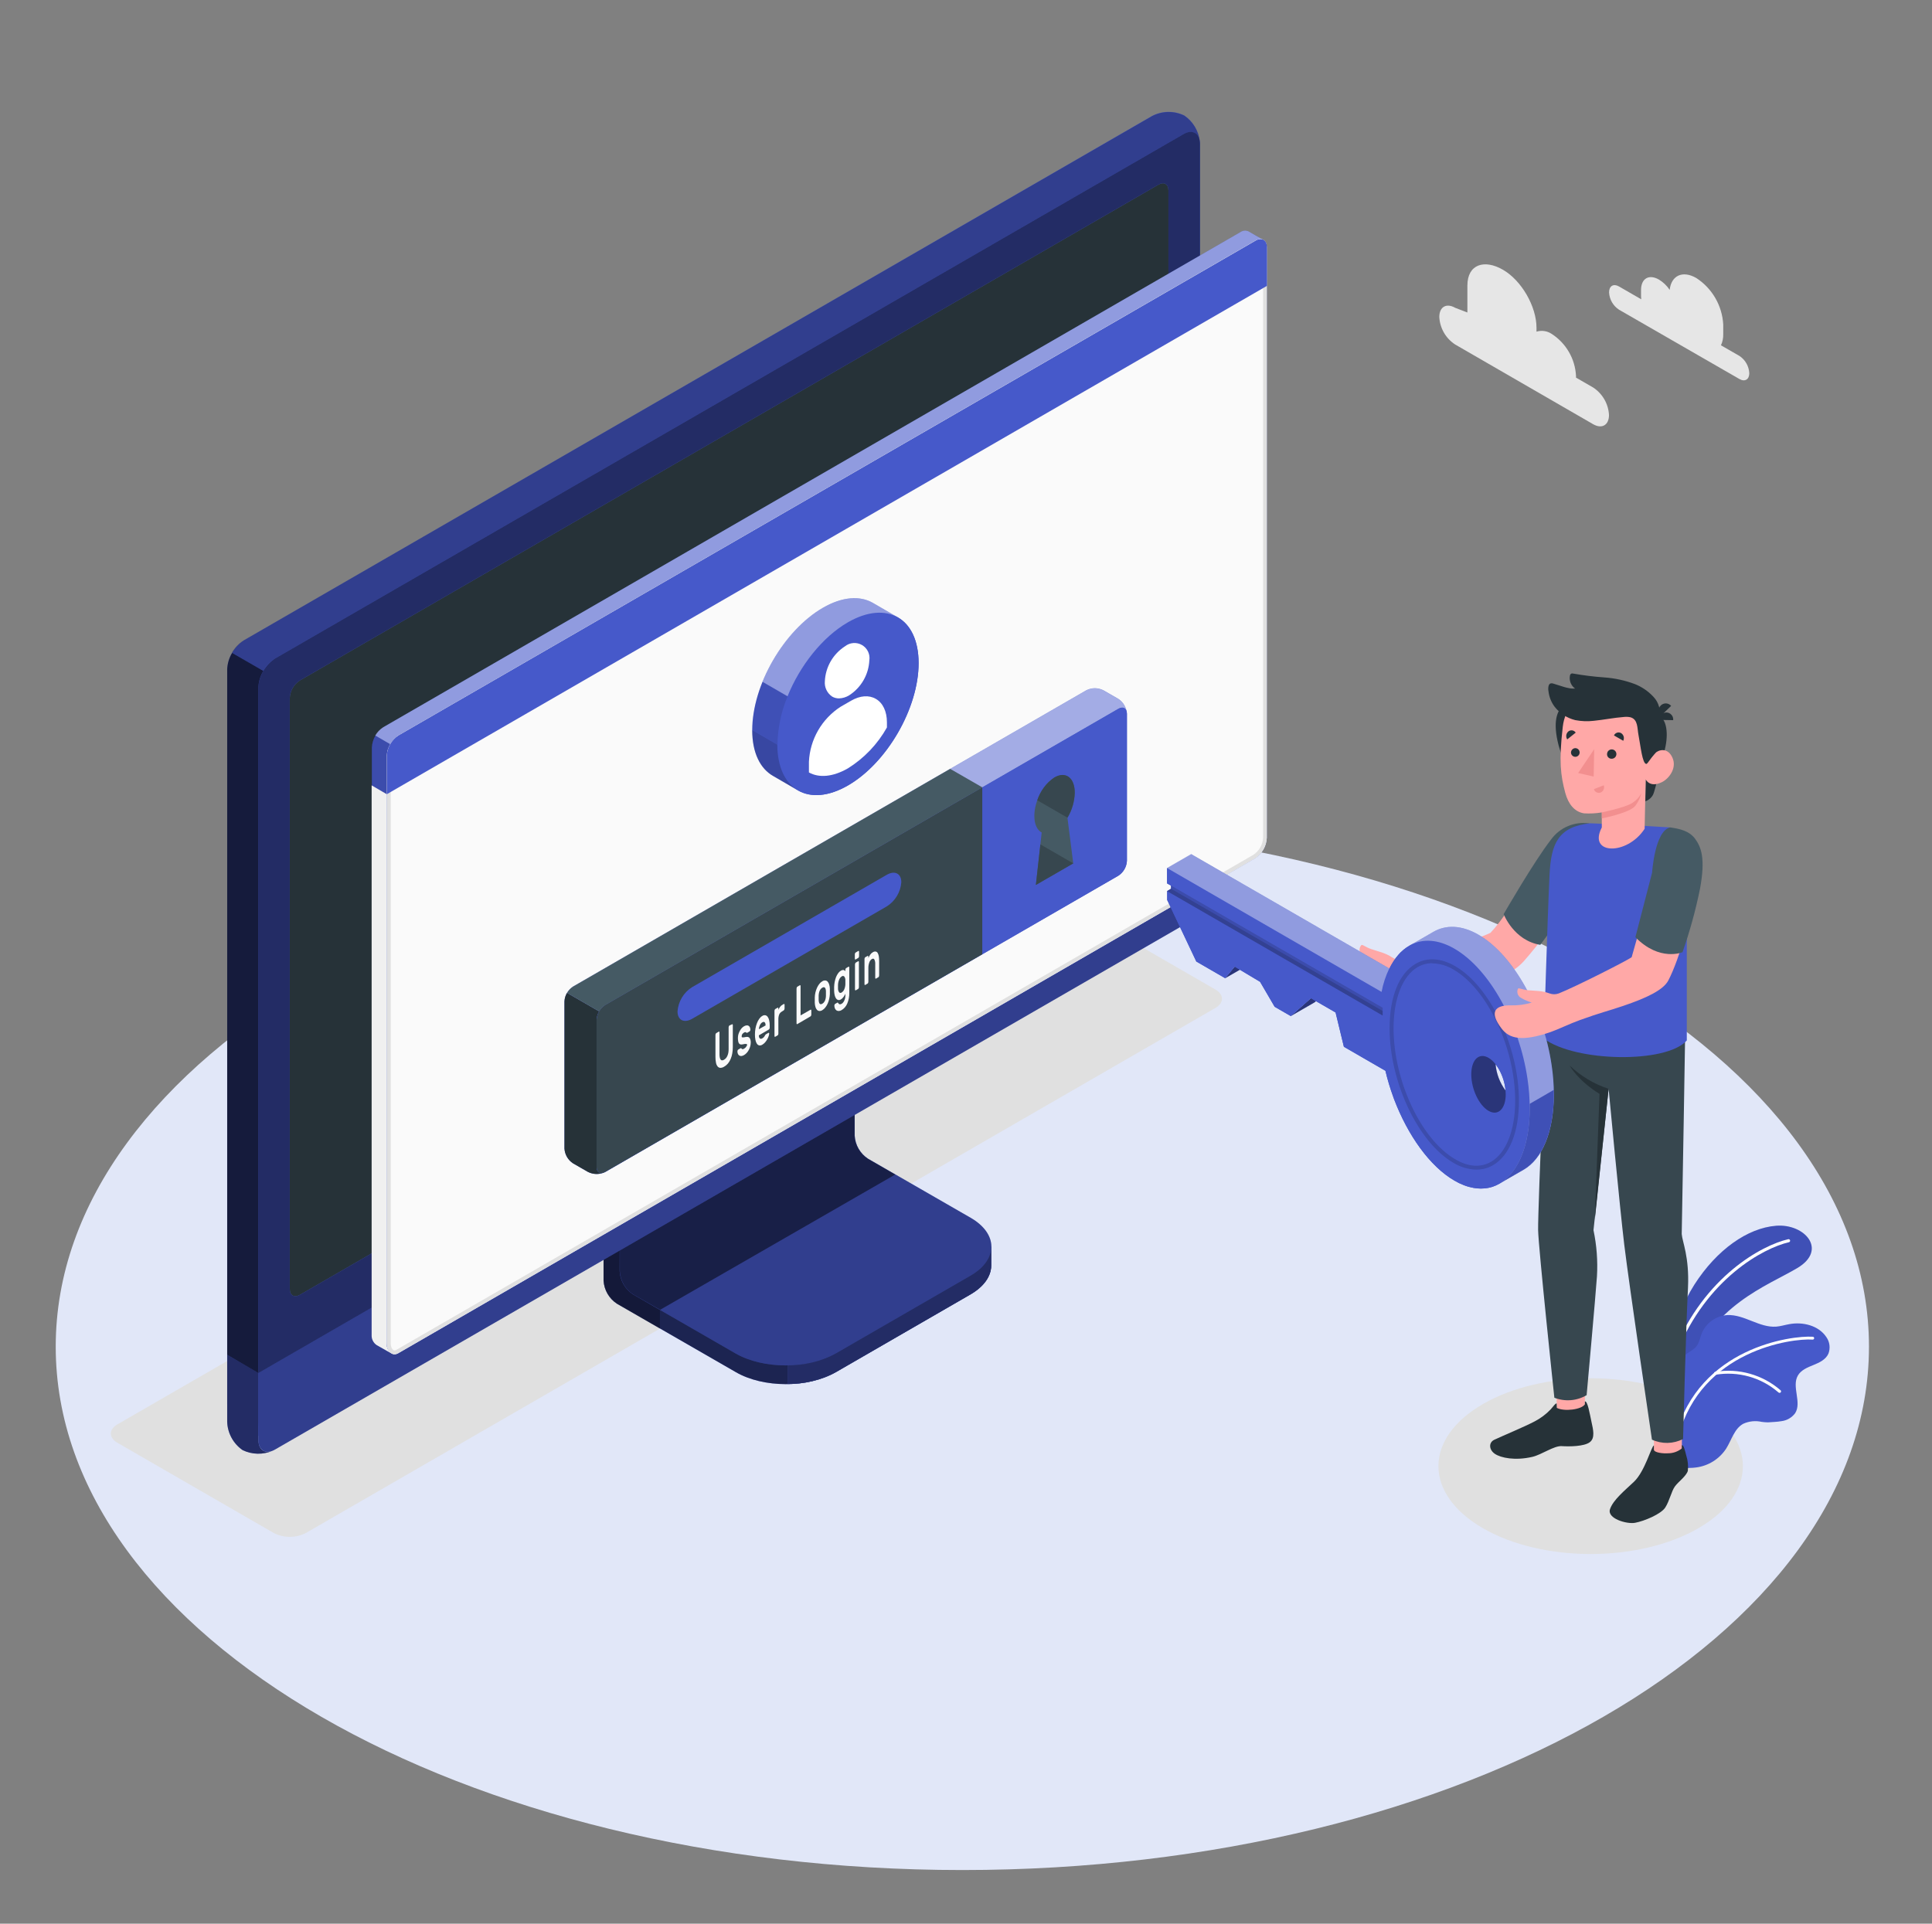 <svg width="241" height="240" viewBox="0 0 241 240" fill="none" xmlns="http://www.w3.org/2000/svg">
<rect x="0" y="0" width="241" height="240" fill="#808080" stroke="none"/>
<path d="M120.044 233.304C182.503 233.304 233.137 204.071 233.137 168.01C233.137 131.949 182.503 102.715 120.044 102.715C57.584 102.715 6.951 131.949 6.951 168.01C6.951 204.071 57.584 233.304 120.044 233.304Z" fill="#E1E7F8"/>
<path d="M184.993 190.666C177.577 186.384 177.577 179.443 184.993 175.162C192.409 170.88 204.433 170.88 211.849 175.162C219.265 179.443 219.265 186.384 211.849 190.666C204.433 194.947 192.409 194.947 184.993 190.666Z" fill="#E0E0E0"/>
<path d="M34.158 191.261L14.65 180C13.551 179.366 13.551 178.334 14.65 177.701L128.118 112.19C128.734 111.878 129.416 111.715 130.107 111.715C130.799 111.715 131.48 111.878 132.097 112.19L151.609 123.451C152.708 124.085 152.708 125.117 151.609 125.75L38.142 191.261C37.524 191.573 36.842 191.736 36.15 191.736C35.458 191.736 34.775 191.573 34.158 191.261Z" fill="#E0E0E0"/>
<path d="M104.276 171.187L121.047 161.491C122.775 160.493 123.639 159.187 123.639 157.877C123.639 156.566 123.639 155.544 123.639 155.544L106.244 145.733C105.758 145.419 105.353 144.994 105.063 144.493C104.773 143.993 104.605 143.431 104.574 142.853V122.17L75.294 139.094V159.768C75.327 160.345 75.496 160.907 75.786 161.407C76.076 161.907 76.48 162.332 76.964 162.648L91.767 171.173C95.214 173.184 100.82 173.184 104.276 171.187Z" fill="#4659CA"/>
<g opacity="0.6">
<path d="M104.276 171.187L121.047 161.491C122.775 160.493 123.639 159.187 123.639 157.877C123.639 156.566 123.639 155.544 123.639 155.544L106.244 145.733C105.758 145.419 105.353 144.994 105.063 144.493C104.773 143.993 104.605 143.431 104.574 142.853V122.17L75.294 139.094V159.768C75.327 160.345 75.496 160.907 75.786 161.407C76.076 161.907 76.48 162.332 76.964 162.648L91.767 171.173C95.214 173.184 100.82 173.184 104.276 171.187Z" fill="black"/>
</g>
<path opacity="0.3" d="M82.316 163.43V165.754L76.95 162.658C76.465 162.342 76.062 161.917 75.773 161.416C75.484 160.916 75.316 160.355 75.284 159.778V139.094L80.862 135.874C80.977 137.29 81.102 138.754 81.222 140.194L77.3 142.45V158.602C77.331 159.179 77.499 159.742 77.789 160.242C78.079 160.743 78.484 161.168 78.97 161.482L82.316 163.43Z" fill="black"/>
<path d="M77.3 158.606C77.333 159.184 77.501 159.745 77.791 160.246C78.082 160.746 78.486 161.171 78.97 161.486L91.748 168.85C95.204 170.842 100.81 170.846 104.271 168.85L121.071 159.154C124.532 157.157 124.532 153.922 121.071 151.925L108.284 144.562C107.8 144.245 107.398 143.82 107.108 143.32C106.819 142.82 106.651 142.259 106.618 141.682V125.525L77.338 142.45L77.3 158.606Z" fill="#4659CA"/>
<path opacity="0.3" d="M77.3 158.606C77.333 159.184 77.501 159.745 77.791 160.246C78.082 160.746 78.486 161.171 78.97 161.486L91.748 168.85C95.204 170.842 100.81 170.846 104.271 168.85L121.071 159.154C124.532 157.157 124.532 153.922 121.071 151.925L108.284 144.562C107.8 144.245 107.398 143.82 107.108 143.32C106.819 142.82 106.651 142.259 106.618 141.682V125.525L77.338 142.45L77.3 158.606Z" fill="black"/>
<path opacity="0.5" d="M111.668 146.534L108.265 144.571C107.781 144.255 107.378 143.83 107.089 143.33C106.8 142.829 106.632 142.268 106.599 141.691V125.525L77.319 142.45V158.606C77.352 159.184 77.521 159.745 77.811 160.246C78.101 160.746 78.505 161.171 78.99 161.486L82.35 163.406L111.668 146.534Z" fill="black"/>
<path d="M123.644 155.549V157.882C123.644 159.192 122.775 160.493 121.052 161.496L104.252 171.187C102.413 172.169 100.36 172.678 98.276 172.67V170.347C100.36 170.355 102.413 169.845 104.252 168.864L121.052 159.163C122.775 158.17 123.644 156.859 123.644 155.549Z" fill="#4659CA"/>
<path opacity="0.5" d="M123.644 155.549V157.882C123.644 159.192 122.775 160.493 121.052 161.496L104.252 171.187C102.413 172.169 100.36 172.678 98.276 172.67V170.347C100.36 170.355 102.413 169.845 104.252 168.864L121.052 159.163C122.775 158.17 123.644 156.859 123.644 155.549Z" fill="black"/>
<path d="M30.26 178.685C30.893 178.991 31.589 179.143 32.292 179.131C32.995 179.118 33.685 178.941 34.306 178.613L147.586 113.213C148.194 112.817 148.699 112.283 149.062 111.655C149.425 111.027 149.635 110.323 149.674 109.598V17.957C149.653 17.252 149.465 16.563 149.126 15.945C148.788 15.327 148.308 14.797 147.726 14.4C147.093 14.094 146.398 13.941 145.696 13.955C144.993 13.968 144.304 14.147 143.684 14.477L30.404 79.896C29.799 80.295 29.296 80.831 28.938 81.461C28.579 82.09 28.374 82.796 28.34 83.52V175.147C28.361 175.846 28.546 176.53 28.88 177.144C29.213 177.758 29.686 178.286 30.26 178.685Z" fill="#4659CA"/>
<path d="M34.321 178.608L147.601 113.208C148.209 112.813 148.715 112.279 149.078 111.651C149.441 111.023 149.65 110.318 149.689 109.594V17.957C149.689 16.627 148.753 16.085 147.601 16.752L34.321 82.152C33.713 82.548 33.207 83.082 32.845 83.71C32.482 84.338 32.272 85.042 32.233 85.766V177.403C32.233 178.733 33.169 179.275 34.321 178.608Z" fill="#4659CA"/>
<path opacity="0.5" d="M34.321 178.608L147.601 113.208C148.209 112.813 148.715 112.279 149.078 111.651C149.441 111.023 149.65 110.318 149.689 109.594V17.957C149.689 16.627 148.753 16.085 147.601 16.752L34.321 82.152C33.713 82.548 33.207 83.082 32.845 83.71C32.482 84.338 32.272 85.042 32.233 85.766V177.403C32.233 178.733 33.169 179.275 34.321 178.608Z" fill="black"/>
<path d="M34.014 180.989C33.419 181.248 32.776 181.376 32.128 181.362C31.48 181.349 30.843 181.195 30.26 180.912C29.684 180.512 29.211 179.983 28.878 179.367C28.544 178.751 28.36 178.065 28.34 177.365V169.022L32.252 171.288V179.63C32.228 180.845 33.001 181.397 34.014 180.989Z" fill="#4659CA"/>
<path opacity="0.5" d="M34.014 180.989C33.419 181.248 32.776 181.376 32.128 181.362C31.48 181.349 30.843 181.195 30.26 180.912C29.684 180.512 29.211 179.983 28.878 179.367C28.544 178.751 28.36 178.065 28.34 177.365V169.022L32.252 171.288V179.63C32.228 180.845 33.001 181.397 34.014 180.989Z" fill="black"/>
<path d="M32.228 171.288V179.63C32.228 180.96 33.188 181.498 34.316 180.835L147.596 115.435C148.201 115.041 148.705 114.51 149.067 113.886C149.43 113.262 149.641 112.561 149.684 111.84V103.459L32.228 171.288Z" fill="#4659CA"/>
<path opacity="0.3" d="M32.233 171.269V179.63C32.233 180.96 33.193 181.498 34.321 180.835L147.601 115.435C148.205 115.04 148.708 114.51 149.07 113.885C149.431 113.261 149.642 112.56 149.684 111.84V103.459L32.233 171.269Z" fill="black"/>
<path d="M36.145 160.8V87.067C36.167 86.633 36.292 86.21 36.509 85.833C36.726 85.456 37.029 85.135 37.393 84.898L144.5 23.04C145.191 22.642 145.753 22.963 145.753 23.76V97.531C145.729 97.966 145.604 98.389 145.386 98.766C145.169 99.143 144.865 99.463 144.5 99.701L37.398 161.544C36.706 161.942 36.145 161.616 36.145 160.8Z" fill="#4659CA"/>
<path d="M36.145 160.8V87.067C36.167 86.633 36.292 86.21 36.509 85.833C36.726 85.456 37.029 85.135 37.393 84.898L144.5 23.04C145.191 22.642 145.753 22.963 145.753 23.76V97.531C145.729 97.966 145.604 98.389 145.386 98.766C145.169 99.143 144.865 99.463 144.5 99.701L37.398 161.544C36.706 161.942 36.145 161.616 36.145 160.8Z" fill="#263238"/>
<path d="M90.956 140.03C90.386 140.401 89.911 140.901 89.571 141.49C89.231 142.079 89.034 142.74 88.998 143.419C88.998 144.667 89.876 145.176 90.956 144.552C91.527 144.181 92.002 143.68 92.342 143.09C92.682 142.5 92.879 141.838 92.914 141.158C92.914 139.91 92.036 139.406 90.956 140.03Z" fill="#4659CA"/>
<path opacity="0.7" d="M32.847 83.702C32.475 84.328 32.263 85.035 32.228 85.762V171.288L28.34 169.022V83.52C28.365 82.791 28.577 82.08 28.954 81.456L32.847 83.702Z" fill="black"/>
<path opacity="0.3" d="M149.665 17.611C149.516 16.536 148.647 16.171 147.596 16.752L34.316 82.152C33.702 82.536 33.195 83.07 32.842 83.702L28.925 81.442C29.28 80.809 29.789 80.276 30.404 79.891L143.684 14.496C144.305 14.166 144.995 13.987 145.698 13.974C146.401 13.96 147.097 14.113 147.73 14.419C148.262 14.782 148.711 15.254 149.044 15.805C149.378 16.356 149.59 16.972 149.665 17.611Z" fill="black"/>
<path d="M155.775 28.891C155.607 28.807 155.419 28.77 155.231 28.784C155.043 28.799 154.863 28.864 154.71 28.973L47.823 90.72C47.401 90.999 47.051 91.373 46.801 91.813C46.551 92.252 46.408 92.745 46.383 93.25V166.531C46.368 166.779 46.417 167.026 46.526 167.248C46.634 167.471 46.798 167.662 47.002 167.803C47.237 167.933 48.495 168.662 48.87 168.864C49.002 168.931 49.15 168.963 49.298 168.954C49.447 168.946 49.59 168.898 49.714 168.816L156.577 107.069C156.998 106.79 157.349 106.415 157.599 105.976C157.849 105.536 157.992 105.044 158.017 104.539V30.878C158.038 30.692 158.007 30.504 157.928 30.334C157.848 30.165 157.723 30.021 157.566 29.918C157.326 29.76 156.044 29.05 155.775 28.891Z" fill="#4659CA"/>
<path d="M49.69 91.757L156.582 30.034C157.388 29.554 158.022 29.947 158.022 30.878V104.539C157.997 105.044 157.854 105.536 157.604 105.976C157.353 106.415 157.003 106.79 156.582 107.069L49.69 168.816C48.884 169.296 48.25 168.523 48.25 167.592V94.286C48.276 93.781 48.419 93.29 48.669 92.85C48.919 92.411 49.269 92.036 49.69 91.757Z" fill="#FAFAFA"/>
<path d="M157.234 30.312C157.518 30.312 157.561 30.667 157.561 30.878V104.539C157.535 104.962 157.411 105.373 157.198 105.74C156.986 106.106 156.691 106.418 156.337 106.651L49.46 168.398C49.388 168.445 49.305 168.471 49.22 168.475C48.951 168.475 48.74 168.062 48.74 167.592V94.286C48.763 93.864 48.883 93.452 49.092 93.083C49.3 92.714 49.59 92.398 49.94 92.16L156.822 30.446C156.945 30.367 157.087 30.32 157.234 30.312ZM157.234 29.832C157.003 29.842 156.778 29.911 156.582 30.034L49.69 91.757C49.269 92.036 48.919 92.411 48.669 92.85C48.419 93.29 48.276 93.781 48.25 94.286V167.592C48.25 168.331 48.663 168.955 49.21 168.955C49.38 168.952 49.545 168.904 49.69 168.816L156.577 107.069C156.999 106.79 157.349 106.415 157.599 105.976C157.849 105.536 157.992 105.044 158.017 104.539V30.878C158.017 30.216 157.69 29.832 157.21 29.832H157.234Z" fill="#E0E0E0"/>
<path d="M46.974 167.803C47.132 167.885 48.27 168.533 48.769 168.821C48.59 168.672 48.447 168.484 48.354 168.27C48.261 168.057 48.219 167.825 48.231 167.592V99.072L46.359 97.978V166.531C46.344 166.778 46.392 167.025 46.5 167.248C46.607 167.471 46.77 167.662 46.974 167.803Z" fill="#F0F0F0"/>
<path d="M158.041 30.864C158.041 29.942 157.383 29.568 156.601 30.034L49.69 91.757C49.269 92.036 48.919 92.411 48.669 92.85C48.419 93.29 48.276 93.781 48.25 94.286V99.086L158.041 35.664V30.864Z" fill="#4659CA"/>
<g opacity="0.4">
<path d="M156.582 30.034L49.69 91.752C49.261 92.022 48.908 92.397 48.663 92.842L46.806 91.762C47.05 91.333 47.4 90.974 47.823 90.72L154.71 28.973C154.863 28.863 155.043 28.797 155.23 28.782C155.418 28.766 155.606 28.803 155.775 28.886C156.034 29.05 157.249 29.736 157.561 29.904C157.399 29.844 157.226 29.825 157.055 29.847C156.884 29.87 156.722 29.934 156.582 30.034Z" fill="white"/>
</g>
<path opacity="0.15" d="M46.359 97.982V93.226C46.379 92.707 46.533 92.203 46.806 91.762L48.668 92.837C48.399 93.27 48.248 93.767 48.231 94.277V99.077L46.359 97.982Z" fill="black"/>
<path d="M135.5 86.122L71.482 123.082C71.171 123.284 70.912 123.556 70.726 123.877C70.54 124.199 70.432 124.559 70.412 124.93V143.285C70.432 143.655 70.54 144.016 70.726 144.337C70.912 144.658 71.171 144.931 71.482 145.133L73.35 146.208C73.681 146.376 74.048 146.463 74.42 146.463C74.792 146.463 75.159 146.376 75.49 146.208L139.498 109.248C139.81 109.045 140.069 108.771 140.255 108.45C140.441 108.128 140.548 107.766 140.569 107.395V89.035C140.548 88.665 140.441 88.304 140.255 87.983C140.069 87.662 139.81 87.389 139.498 87.187L137.626 86.112C137.296 85.947 136.931 85.862 136.562 85.863C136.193 85.865 135.829 85.954 135.5 86.122Z" fill="#4659CA"/>
<path opacity="0.5" d="M140.569 88.872C140.492 88.32 140.046 88.118 139.508 88.43L75.49 125.39C75.175 125.587 74.915 125.861 74.737 126.187L70.729 123.874C70.908 123.553 71.166 123.282 71.478 123.086L135.5 86.126C135.831 85.958 136.197 85.871 136.568 85.871C136.939 85.871 137.305 85.958 137.636 86.126L139.508 87.202C139.793 87.389 140.036 87.634 140.219 87.922C140.401 88.21 140.521 88.534 140.569 88.872Z" fill="white"/>
<path d="M75.308 146.299C74.995 146.423 74.659 146.479 74.322 146.464C73.985 146.449 73.656 146.364 73.354 146.213L71.482 145.138C71.172 144.935 70.913 144.662 70.727 144.341C70.541 144.02 70.433 143.66 70.412 143.29V124.934C70.426 124.56 70.535 124.195 70.729 123.874L74.737 126.187C74.542 126.504 74.433 126.866 74.42 127.238V145.598C74.42 146.208 74.804 146.491 75.308 146.299Z" fill="#263238"/>
<path d="M75.49 125.39L139.508 88.43C140.098 88.09 140.578 88.363 140.578 89.045V107.405C140.558 107.776 140.451 108.137 140.265 108.459C140.079 108.781 139.819 109.055 139.508 109.258L75.5 146.218C74.91 146.558 74.43 146.28 74.43 145.598V127.243C74.449 126.873 74.555 126.512 74.739 126.19C74.923 125.869 75.181 125.595 75.49 125.39Z" fill="#4659CA"/>
<path d="M118.527 95.923L71.487 123.086C71.175 123.282 70.918 123.553 70.738 123.874L74.746 126.187C74.925 125.861 75.184 125.587 75.5 125.39L122.54 98.232L118.527 95.923Z" fill="#455A64"/>
<path d="M122.53 98.232L75.49 125.39C75.179 125.593 74.92 125.867 74.734 126.189C74.548 126.511 74.44 126.872 74.42 127.243V145.594C74.42 146.275 74.9 146.554 75.49 146.213L122.53 119.054V98.232Z" fill="#37474F"/>
<path d="M86.338 123.154L110.612 109.142C111.615 108.562 112.431 108.974 112.431 110.064C112.386 110.676 112.198 111.269 111.881 111.794C111.564 112.32 111.128 112.763 110.607 113.088L86.338 127.104C85.335 127.685 84.514 127.272 84.514 126.182C84.56 125.57 84.748 124.977 85.065 124.451C85.382 123.924 85.818 123.48 86.338 123.154Z" fill="#4659CA"/>
<path d="M91.311 127.795C91.316 127.79 91.321 127.786 91.327 127.783C91.334 127.78 91.34 127.779 91.347 127.779C91.354 127.779 91.361 127.78 91.367 127.783C91.373 127.786 91.379 127.79 91.383 127.795C91.405 127.828 91.415 127.867 91.412 127.906V130.637C91.412 130.901 91.39 131.164 91.345 131.424C91.305 131.662 91.237 131.894 91.143 132.115C91.057 132.318 90.944 132.509 90.807 132.682C90.672 132.842 90.51 132.977 90.327 133.08C90.184 133.173 90.018 133.223 89.847 133.224C89.782 133.219 89.719 133.2 89.661 133.17C89.603 133.139 89.552 133.097 89.511 133.046C89.406 132.905 89.337 132.74 89.31 132.566C89.264 132.334 89.243 132.098 89.247 131.861V129.125C89.247 129.077 89.257 129.029 89.276 128.986C89.288 128.946 89.313 128.912 89.348 128.89L89.65 128.712C89.66 128.703 89.673 128.698 89.686 128.698C89.7 128.698 89.713 128.703 89.722 128.712C89.745 128.744 89.755 128.783 89.751 128.822V131.52C89.748 131.668 89.762 131.817 89.794 131.962C89.808 132.054 89.848 132.141 89.91 132.211C89.931 132.237 89.959 132.257 89.989 132.271C90.02 132.284 90.054 132.29 90.087 132.288C90.169 132.283 90.249 132.256 90.318 132.211C90.403 132.16 90.481 132.097 90.548 132.024C90.623 131.938 90.684 131.841 90.73 131.736C90.784 131.613 90.825 131.484 90.85 131.352C90.878 131.194 90.891 131.033 90.889 130.872V128.17C90.89 128.121 90.902 128.074 90.922 128.03C90.934 127.991 90.96 127.957 90.994 127.934L91.311 127.795Z" fill="#FAFAFA"/>
<path d="M93.193 130.378C93.195 130.342 93.187 130.307 93.169 130.277C93.157 130.264 93.143 130.255 93.127 130.249C93.111 130.243 93.094 130.241 93.078 130.243C93.019 130.235 92.959 130.235 92.9 130.243L92.622 130.296C92.532 130.318 92.438 130.318 92.348 130.296C92.278 130.273 92.217 130.228 92.175 130.166C92.128 130.088 92.097 130.002 92.084 129.912C92.037 129.655 92.037 129.392 92.084 129.134C92.12 128.987 92.171 128.844 92.238 128.707C92.303 128.571 92.384 128.442 92.478 128.323C92.568 128.21 92.679 128.114 92.804 128.04C92.905 127.978 93.018 127.939 93.135 127.925C93.22 127.916 93.306 127.934 93.38 127.978C93.45 128.021 93.506 128.084 93.538 128.16C93.577 128.25 93.598 128.346 93.601 128.443C93.606 128.491 93.596 128.54 93.572 128.582C93.56 128.622 93.535 128.656 93.5 128.678L93.212 128.846C93.199 128.854 93.184 128.858 93.169 128.858C93.154 128.858 93.139 128.854 93.126 128.846L93.063 128.798C93.038 128.779 93.008 128.767 92.977 128.765C92.915 128.772 92.856 128.793 92.804 128.827C92.729 128.873 92.662 128.931 92.607 129C92.549 129.076 92.519 129.169 92.521 129.264C92.514 129.3 92.514 129.338 92.521 129.374C92.53 129.388 92.542 129.399 92.556 129.408C92.57 129.416 92.586 129.421 92.602 129.422C92.655 129.431 92.708 129.431 92.761 129.422L93.03 129.374C93.255 129.331 93.409 129.374 93.51 129.499C93.615 129.677 93.664 129.883 93.649 130.09C93.647 130.232 93.628 130.374 93.591 130.512C93.553 130.662 93.499 130.807 93.428 130.944C93.358 131.086 93.269 131.218 93.164 131.338C93.064 131.454 92.946 131.553 92.814 131.63C92.708 131.698 92.588 131.739 92.463 131.75C92.373 131.754 92.284 131.728 92.209 131.678C92.135 131.628 92.078 131.556 92.046 131.472C92.007 131.381 91.987 131.283 91.988 131.184C91.984 131.134 91.993 131.084 92.017 131.04C92.028 131 92.054 130.966 92.089 130.944L92.377 130.776C92.415 130.776 92.444 130.752 92.463 130.776L92.526 130.843C92.538 130.858 92.554 130.869 92.571 130.877C92.588 130.886 92.607 130.89 92.626 130.891C92.694 130.892 92.76 130.87 92.814 130.829C92.9 130.78 92.978 130.716 93.044 130.642C93.077 130.602 93.104 130.559 93.126 130.512C93.159 130.474 93.183 130.428 93.193 130.378Z" fill="#FAFAFA"/>
<path d="M94.172 129.077C94.171 128.827 94.192 128.578 94.234 128.333C94.274 128.102 94.337 127.875 94.421 127.656C94.492 127.46 94.589 127.274 94.71 127.104C94.81 126.958 94.941 126.835 95.094 126.744C95.205 126.669 95.341 126.64 95.473 126.662C95.59 126.69 95.693 126.76 95.761 126.859C95.851 126.989 95.915 127.136 95.948 127.291C95.994 127.493 96.016 127.699 96.015 127.906V128.203C96.017 128.253 96.005 128.303 95.981 128.347C95.97 128.387 95.944 128.421 95.909 128.443L94.662 129.168C94.659 129.252 94.67 129.337 94.695 129.418C94.714 129.472 94.747 129.52 94.791 129.557C94.831 129.588 94.88 129.603 94.93 129.6C94.988 129.593 95.044 129.573 95.094 129.542C95.166 129.503 95.231 129.451 95.285 129.389C95.335 129.333 95.376 129.272 95.41 129.206C95.431 129.168 95.453 129.132 95.478 129.096C95.498 129.072 95.522 129.051 95.549 129.034L95.847 128.861C95.857 128.853 95.87 128.848 95.883 128.848C95.896 128.848 95.909 128.853 95.919 128.861C95.932 128.876 95.941 128.894 95.946 128.913C95.951 128.932 95.951 128.952 95.948 128.971C95.943 129.065 95.923 129.157 95.89 129.245C95.849 129.378 95.794 129.507 95.727 129.629C95.652 129.769 95.562 129.901 95.458 130.022C95.355 130.146 95.232 130.252 95.094 130.334C94.98 130.409 94.844 130.441 94.71 130.426C94.591 130.397 94.489 130.325 94.421 130.224C94.327 130.078 94.263 129.915 94.234 129.744C94.191 129.524 94.17 129.301 94.172 129.077ZM95.094 127.546C95.02 127.585 94.956 127.641 94.906 127.709C94.853 127.776 94.809 127.85 94.777 127.93C94.743 128.009 94.716 128.091 94.695 128.174C94.678 128.25 94.667 128.327 94.662 128.405L95.506 127.925C95.501 127.859 95.492 127.793 95.478 127.728C95.47 127.67 95.447 127.615 95.41 127.57C95.396 127.549 95.377 127.531 95.356 127.518C95.335 127.505 95.311 127.496 95.285 127.493C95.217 127.487 95.149 127.506 95.094 127.546Z" fill="#FAFAFA"/>
<path d="M97.522 126.206C97.377 126.289 97.262 126.417 97.196 126.571C97.121 126.774 97.087 126.989 97.095 127.205V128.938C97.096 128.987 97.086 129.036 97.066 129.082C97.055 129.121 97.029 129.155 96.994 129.178L96.711 129.341C96.707 129.346 96.701 129.35 96.695 129.353C96.689 129.356 96.682 129.357 96.675 129.357C96.668 129.357 96.662 129.356 96.655 129.353C96.649 129.35 96.644 129.346 96.639 129.341C96.618 129.308 96.608 129.269 96.61 129.23V126.125C96.611 126.075 96.62 126.026 96.639 125.981C96.653 125.942 96.678 125.909 96.711 125.885L96.994 125.722C97.004 125.712 97.017 125.707 97.03 125.707C97.044 125.707 97.056 125.712 97.066 125.722C97.089 125.752 97.099 125.79 97.095 125.827V125.981C97.152 125.852 97.223 125.73 97.306 125.616C97.382 125.511 97.481 125.424 97.594 125.362L97.767 125.261C97.776 125.252 97.788 125.247 97.801 125.247C97.813 125.247 97.825 125.252 97.834 125.261C97.858 125.293 97.869 125.332 97.868 125.371V125.808C97.867 125.858 97.856 125.907 97.834 125.952C97.822 125.99 97.799 126.024 97.767 126.048L97.522 126.206Z" fill="#FAFAFA"/>
<path d="M101.103 125.976C101.108 125.971 101.113 125.967 101.119 125.964C101.126 125.961 101.132 125.96 101.139 125.96C101.146 125.96 101.153 125.961 101.159 125.964C101.165 125.967 101.171 125.971 101.175 125.976C101.197 126.009 101.207 126.047 101.204 126.086V126.566C101.204 126.616 101.194 126.665 101.175 126.71C101.159 126.746 101.134 126.777 101.103 126.802L99.462 127.762C99.452 127.771 99.439 127.776 99.425 127.776C99.412 127.776 99.399 127.771 99.389 127.762C99.368 127.731 99.358 127.693 99.361 127.656V123.336C99.361 123.287 99.371 123.238 99.389 123.192C99.403 123.155 99.428 123.123 99.462 123.101L99.764 122.923C99.774 122.914 99.787 122.909 99.8 122.909C99.813 122.909 99.826 122.914 99.836 122.923C99.857 122.954 99.868 122.991 99.865 123.029V126.682L101.103 125.976Z" fill="#FAFAFA"/>
<path d="M102.577 122.424C102.685 122.349 102.815 122.314 102.946 122.323C103.059 122.332 103.164 122.384 103.239 122.467C103.329 122.57 103.394 122.691 103.431 122.822C103.482 122.992 103.512 123.168 103.518 123.346C103.518 123.384 103.518 123.437 103.518 123.499V123.869C103.518 123.926 103.518 123.979 103.518 124.022C103.508 124.231 103.479 124.438 103.431 124.642C103.387 124.84 103.322 125.033 103.239 125.218C103.163 125.39 103.065 125.551 102.946 125.698C102.845 125.83 102.72 125.943 102.577 126.029C102.466 126.101 102.335 126.136 102.202 126.13C102.092 126.12 101.989 126.069 101.914 125.986C101.822 125.886 101.756 125.766 101.722 125.635C101.671 125.465 101.642 125.289 101.636 125.112C101.636 125.074 101.636 125.026 101.636 124.963V124.594C101.636 124.531 101.636 124.478 101.636 124.44C101.642 124.23 101.669 124.021 101.718 123.816C101.764 123.616 101.83 123.422 101.914 123.235C101.991 123.064 102.087 122.903 102.202 122.755C102.304 122.621 102.431 122.509 102.577 122.424ZM103.028 123.662C103.028 123.556 103.01 123.451 102.975 123.35C102.957 123.289 102.92 123.235 102.87 123.197C102.829 123.169 102.779 123.157 102.73 123.163C102.676 123.174 102.623 123.195 102.577 123.226C102.52 123.256 102.469 123.295 102.423 123.341C102.368 123.398 102.321 123.463 102.284 123.533C102.236 123.62 102.2 123.714 102.178 123.811C102.147 123.934 102.128 124.059 102.121 124.186C102.121 124.224 102.121 124.267 102.121 124.32V124.661C102.121 124.714 102.121 124.757 102.121 124.786C102.125 124.892 102.145 124.997 102.178 125.098C102.196 125.159 102.233 125.213 102.284 125.251C102.304 125.265 102.327 125.275 102.351 125.28C102.375 125.285 102.399 125.285 102.423 125.28C102.478 125.271 102.53 125.251 102.577 125.222C102.632 125.19 102.684 125.152 102.73 125.107C102.784 125.049 102.831 124.984 102.87 124.915C102.916 124.827 102.951 124.733 102.975 124.637C103.007 124.514 103.024 124.389 103.028 124.262C103.031 124.218 103.031 124.173 103.028 124.128V123.792C103.031 123.749 103.031 123.706 103.028 123.662Z" fill="#FAFAFA"/>
<path d="M104.986 125.232C105.048 125.194 105.103 125.147 105.149 125.093C105.207 125.025 105.257 124.951 105.298 124.872C105.346 124.775 105.383 124.674 105.409 124.57C105.438 124.452 105.453 124.331 105.452 124.21V123.965C105.452 124.013 105.404 124.07 105.37 124.138C105.337 124.208 105.299 124.275 105.255 124.339C105.205 124.407 105.15 124.471 105.092 124.531C105.032 124.594 104.962 124.648 104.885 124.69C104.836 124.723 104.781 124.747 104.722 124.758C104.663 124.77 104.603 124.769 104.545 124.757C104.438 124.723 104.346 124.654 104.285 124.56C104.207 124.436 104.15 124.3 104.117 124.157C104.077 123.976 104.054 123.791 104.05 123.605C104.05 123.542 104.05 123.466 104.05 123.374C104.05 123.283 104.05 123.206 104.05 123.139C104.056 122.928 104.079 122.718 104.117 122.51C104.157 122.306 104.213 122.105 104.285 121.91C104.353 121.741 104.44 121.58 104.545 121.43C104.633 121.298 104.75 121.187 104.885 121.104C104.949 121.066 105.019 121.038 105.092 121.022C105.146 121.012 105.201 121.012 105.255 121.022C105.298 121.034 105.337 121.056 105.37 121.085C105.401 121.108 105.428 121.136 105.452 121.166V121.013C105.452 120.963 105.462 120.914 105.481 120.869C105.494 120.831 105.519 120.799 105.553 120.778L105.836 120.61C105.846 120.6 105.859 120.595 105.872 120.595C105.885 120.595 105.898 120.6 105.908 120.61C105.931 120.642 105.943 120.68 105.941 120.72V123.84C105.954 124.307 105.868 124.772 105.687 125.203C105.545 125.542 105.3 125.828 104.986 126.019C104.879 126.086 104.757 126.124 104.631 126.13C104.532 126.136 104.433 126.11 104.348 126.058C104.267 125.997 104.201 125.918 104.156 125.827C104.109 125.718 104.083 125.601 104.079 125.482C104.075 125.432 104.085 125.382 104.108 125.338C104.12 125.298 104.145 125.264 104.18 125.242L104.434 125.098C104.44 125.091 104.447 125.086 104.455 125.083C104.463 125.08 104.471 125.078 104.48 125.078C104.488 125.078 104.497 125.08 104.505 125.083C104.513 125.086 104.52 125.091 104.525 125.098C104.549 125.122 104.57 125.15 104.588 125.179C104.617 125.231 104.665 125.269 104.722 125.285C104.78 125.328 104.866 125.28 104.986 125.232ZM104.535 122.904C104.535 123.032 104.535 123.157 104.535 123.278C104.521 123.47 104.576 123.66 104.689 123.816C104.731 123.853 104.786 123.873 104.842 123.873C104.899 123.873 104.953 123.853 104.996 123.816C105.135 123.725 105.244 123.595 105.308 123.442C105.395 123.241 105.444 123.026 105.452 122.808C105.452 122.736 105.452 122.65 105.452 122.549C105.452 122.448 105.452 122.362 105.452 122.299C105.462 122.127 105.411 121.957 105.308 121.819C105.265 121.78 105.21 121.758 105.152 121.758C105.094 121.758 105.038 121.78 104.996 121.819C104.859 121.909 104.752 122.038 104.689 122.189C104.59 122.414 104.538 122.658 104.535 122.904Z" fill="#FAFAFA"/>
<path d="M107.06 118.642C107.069 118.634 107.081 118.63 107.094 118.63C107.106 118.63 107.118 118.634 107.127 118.642C107.152 118.673 107.164 118.712 107.161 118.752V119.275C107.161 119.325 107.15 119.375 107.127 119.419C107.114 119.455 107.09 119.487 107.06 119.51L106.738 119.698C106.734 119.703 106.728 119.707 106.722 119.71C106.716 119.712 106.709 119.714 106.702 119.714C106.696 119.714 106.689 119.712 106.683 119.71C106.676 119.707 106.671 119.703 106.666 119.698C106.654 119.683 106.644 119.666 106.639 119.648C106.633 119.63 106.631 119.611 106.633 119.592V119.069C106.632 119.019 106.644 118.969 106.666 118.925C106.68 118.887 106.705 118.855 106.738 118.834L107.06 118.642ZM107.142 123.149C107.142 123.197 107.132 123.244 107.113 123.288C107.097 123.326 107.073 123.359 107.041 123.384L106.753 123.547C106.749 123.552 106.744 123.556 106.738 123.559C106.732 123.562 106.726 123.563 106.719 123.563C106.713 123.563 106.706 123.562 106.701 123.559C106.695 123.556 106.69 123.552 106.686 123.547C106.66 123.516 106.648 123.477 106.652 123.437V120.331C106.652 120.281 106.663 120.232 106.686 120.187C106.699 120.15 106.722 120.117 106.753 120.091L107.041 119.928C107.051 119.919 107.063 119.914 107.077 119.914C107.09 119.914 107.103 119.919 107.113 119.928C107.134 119.959 107.144 119.996 107.142 120.034V123.149Z" fill="#FAFAFA"/>
<path d="M109.666 121.685C109.666 121.734 109.656 121.783 109.638 121.829C109.624 121.866 109.599 121.898 109.566 121.92L109.278 122.088C109.269 122.097 109.256 122.102 109.244 122.102C109.231 122.102 109.219 122.097 109.21 122.088C109.185 122.057 109.173 122.017 109.177 121.978V120.288C109.191 120.089 109.155 119.889 109.071 119.707C109.004 119.587 108.898 119.568 108.75 119.654C108.601 119.754 108.491 119.901 108.438 120.072C108.357 120.298 108.318 120.537 108.322 120.778V122.472C108.322 122.521 108.312 122.57 108.294 122.616C108.282 122.656 108.256 122.69 108.222 122.712L107.938 122.875C107.934 122.88 107.928 122.884 107.922 122.887C107.916 122.89 107.909 122.891 107.902 122.891C107.896 122.891 107.889 122.89 107.883 122.887C107.876 122.884 107.871 122.88 107.866 122.875C107.844 122.845 107.834 122.807 107.838 122.77V119.664C107.837 119.614 107.847 119.565 107.866 119.52C107.878 119.48 107.904 119.446 107.938 119.424L108.222 119.261C108.226 119.256 108.232 119.252 108.238 119.249C108.244 119.246 108.251 119.245 108.258 119.245C108.264 119.245 108.271 119.246 108.277 119.249C108.283 119.252 108.289 119.256 108.294 119.261C108.315 119.293 108.325 119.332 108.322 119.371V119.52C108.385 119.374 108.463 119.234 108.553 119.102C108.632 118.981 108.739 118.881 108.865 118.81C108.974 118.73 109.11 118.695 109.244 118.714C109.297 118.727 109.347 118.751 109.39 118.785C109.433 118.819 109.468 118.862 109.494 118.91C109.563 119.04 109.609 119.182 109.628 119.328C109.654 119.519 109.666 119.711 109.666 119.904V121.685Z" fill="#FAFAFA"/>
<path d="M133.878 107.712L129.217 110.4L129.942 103.862C129.38 103.565 129.025 102.84 129.025 101.798C129.025 99.941 130.158 97.786 131.55 96.998C132.942 96.211 134.07 97.046 134.07 98.918C134.041 100.02 133.726 101.095 133.158 102.038L133.878 107.712Z" fill="#455A64"/>
<path d="M133.882 107.712L129.778 105.346L129.217 110.405L133.882 107.712Z" fill="#37474F"/>
<path d="M131.54 96.984C130.525 97.67 129.768 98.675 129.39 99.84L133.148 102.01C133.717 101.066 134.031 99.991 134.06 98.89C134.07 97.032 132.942 96.182 131.54 96.984Z" fill="#37474F"/>
<path d="M108.884 75.216C107.286 74.294 105.082 74.424 102.644 75.83C97.777 78.643 93.831 85.474 93.831 91.094C93.831 93.917 94.83 95.894 96.433 96.806L99.538 98.611C101.132 99.533 103.335 99.398 105.778 97.992C110.646 95.184 114.591 88.349 114.591 82.728C114.591 79.92 113.602 77.928 112.009 77.03" fill="#4659CA"/>
<path d="M105.773 77.64C100.906 80.453 96.961 87.288 96.961 92.904C96.961 98.52 100.906 100.805 105.773 97.992C110.641 95.179 114.591 88.349 114.586 82.728C114.581 77.107 110.636 74.832 105.773 77.64Z" fill="#4659CA"/>
<path d="M110.636 90.11V90.754C109.47 92.835 107.798 94.588 105.774 95.851C103.878 96.941 102.164 97.061 100.906 96.365V95.04C100.971 93.662 101.364 92.319 102.054 91.124C102.744 89.929 103.71 88.916 104.871 88.171L106.153 87.432C107.286 86.779 108.39 86.693 109.254 87.197C110.118 87.701 110.636 88.762 110.636 90.11Z" fill="#4659CA"/>
<path opacity="0.4" d="M108.884 75.216L112.004 77.03C110.41 76.104 108.207 76.234 105.764 77.64C102.577 79.483 99.783 83.05 98.238 86.87L95.113 85.061C96.663 81.221 99.433 77.674 102.639 75.83C105.087 74.429 107.29 74.294 108.884 75.216Z" fill="white"/>
<path opacity="0.2" d="M99.428 98.539L96.438 96.806C94.834 95.894 93.836 93.926 93.836 91.094L96.961 92.909C96.98 95.645 97.901 97.594 99.428 98.539Z" fill="black"/>
<path opacity="0.1" d="M95.122 85.061L98.247 86.87C97.446 88.783 97.016 90.831 96.98 92.904L93.855 91.09C93.894 89.018 94.324 86.972 95.122 85.061Z" fill="black"/>
<path d="M104.66 87.13C104.362 87.133 104.069 87.057 103.81 86.909C103.499 86.701 103.249 86.413 103.088 86.075C102.926 85.737 102.859 85.362 102.894 84.989C102.934 84.114 103.184 83.262 103.621 82.504C104.059 81.746 104.672 81.103 105.409 80.63C105.705 80.394 106.065 80.253 106.443 80.225C106.82 80.196 107.198 80.283 107.526 80.473C107.853 80.662 108.116 80.947 108.28 81.288C108.443 81.63 108.5 82.013 108.442 82.387C108.401 83.262 108.151 84.113 107.713 84.871C107.276 85.63 106.663 86.272 105.927 86.746C105.546 86.983 105.109 87.116 104.66 87.13Z" fill="white"/>
<path d="M109.254 87.192C108.39 86.688 107.286 86.774 106.153 87.427L104.871 88.166C103.709 88.912 102.743 89.925 102.053 91.121C101.363 92.317 100.97 93.661 100.906 95.04V96.37C102.164 97.066 103.878 96.946 105.774 95.856C107.798 94.593 109.47 92.84 110.636 90.758V90.115C110.636 88.762 110.137 87.701 109.254 87.192Z" fill="white"/>
<path d="M207.932 170.232C207.932 170.232 208.57 164.626 211.359 160.272C214.148 155.918 217.978 153.206 221.554 152.923C225.13 152.64 228.02 155.933 224.194 158.203C220.369 160.474 213.572 162.768 210.442 171.216L207.932 170.232Z" fill="#4659CA"/>
<path opacity="0.1" d="M207.932 170.232C207.932 170.232 208.57 164.626 211.359 160.272C214.148 155.918 217.978 153.206 221.554 152.923C225.13 152.64 228.02 155.933 224.194 158.203C220.369 160.474 213.572 162.768 210.442 171.216L207.932 170.232Z" fill="black"/>
<path d="M208.983 168.773H208.945C208.898 168.754 208.86 168.717 208.84 168.67C208.821 168.623 208.82 168.57 208.839 168.523C212.612 159.235 219.793 155.352 223.066 154.603C223.091 154.598 223.116 154.597 223.141 154.601C223.166 154.605 223.19 154.614 223.211 154.627C223.233 154.641 223.251 154.658 223.266 154.679C223.281 154.699 223.291 154.723 223.297 154.747C223.303 154.772 223.303 154.797 223.299 154.822C223.295 154.847 223.286 154.871 223.273 154.892C223.259 154.914 223.242 154.932 223.221 154.947C223.201 154.961 223.177 154.972 223.153 154.978C219.946 155.717 212.905 159.528 209.194 168.672C209.176 168.71 209.145 168.741 209.107 168.759C209.068 168.778 209.025 168.782 208.983 168.773Z" fill="white"/>
<path d="M228.078 168.883C227.756 169.613 226.959 169.997 226.22 170.294C225.481 170.592 224.674 170.914 224.271 171.605C223.465 172.997 224.79 174.965 223.926 176.314C223.722 176.585 223.466 176.813 223.172 176.983C222.879 177.153 222.554 177.261 222.217 177.302C221.665 177.403 221.103 177.403 220.546 177.451C220.28 177.448 220.014 177.427 219.75 177.389C218.974 177.216 218.163 177.302 217.441 177.634C216.332 178.258 216.001 179.654 215.319 180.734C214.903 181.37 214.354 181.909 213.71 182.313C213.067 182.717 212.343 182.978 211.59 183.077C211.11 183.139 210.15 183.23 209.67 182.947C209.632 182.929 209.597 182.906 209.564 182.88C209.492 182.803 209.406 182.702 209.367 182.65C209.365 182.639 209.365 182.627 209.367 182.616C209.17 181.891 209.492 181.142 209.506 180.394V180.259C209.473 179.39 209.449 178.526 209.43 177.662C209.388 176.062 209.372 174.462 209.382 172.862C209.382 171.826 209.266 170.693 209.708 169.718C210.188 168.643 211.398 168.619 211.854 167.568C212.036 167.146 212.132 166.699 212.31 166.272C212.584 165.651 213.024 165.117 213.581 164.729C214.137 164.34 214.79 164.112 215.468 164.069C217.575 163.963 219.462 165.667 221.569 165.509C222.111 165.466 222.644 165.298 223.182 165.202C224.886 164.88 226.858 165.365 227.818 166.81C228.029 167.107 228.163 167.452 228.208 167.814C228.253 168.176 228.209 168.543 228.078 168.883Z" fill="#4659CA"/>
<path d="M209.156 179.29C209.111 179.276 209.072 179.246 209.049 179.204C209.026 179.163 209.019 179.115 209.031 179.069C211.94 168.154 223.431 166.589 226.134 166.771C226.157 166.772 226.181 166.778 226.202 166.789C226.224 166.799 226.243 166.814 226.258 166.832C226.274 166.85 226.286 166.87 226.293 166.893C226.301 166.916 226.304 166.94 226.302 166.963C226.297 167.01 226.274 167.053 226.238 167.083C226.203 167.114 226.157 167.129 226.11 167.126C223.474 166.939 212.223 168.48 209.377 179.165C209.363 179.21 209.333 179.249 209.292 179.272C209.25 179.295 209.202 179.302 209.156 179.29Z" fill="white"/>
<path d="M221.938 173.76C221.902 173.755 221.868 173.738 221.842 173.712C220.78 172.791 219.528 172.116 218.174 171.736C216.821 171.355 215.4 171.277 214.014 171.509C213.967 171.513 213.92 171.5 213.883 171.471C213.846 171.443 213.82 171.401 213.812 171.355C213.805 171.308 213.817 171.26 213.845 171.222C213.872 171.183 213.914 171.157 213.961 171.149C215.407 170.908 216.889 170.99 218.299 171.389C219.71 171.789 221.015 172.495 222.121 173.458C222.138 173.474 222.151 173.494 222.161 173.516C222.17 173.538 222.174 173.561 222.174 173.585C222.174 173.609 222.17 173.632 222.161 173.654C222.151 173.676 222.138 173.695 222.121 173.712C222.099 173.738 222.07 173.756 222.037 173.765C222.005 173.774 221.97 173.772 221.938 173.76Z" fill="white"/>
<path d="M181.518 38.4L183.044 38.986V35.626C183.044 32.957 185.17 32.318 187.479 33.653C189.793 34.987 191.665 38.227 191.665 40.896V41.376C191.987 41.278 192.326 41.253 192.659 41.305C192.991 41.356 193.308 41.483 193.585 41.674C194.462 42.245 195.191 43.016 195.714 43.922C196.237 44.829 196.539 45.846 196.594 46.891V47.112L198.726 48.341C199.302 48.717 199.782 49.224 200.126 49.82C200.471 50.416 200.67 51.085 200.708 51.773C200.708 53.04 199.82 53.554 198.726 52.92L181.518 42.979C180.941 42.604 180.461 42.097 180.117 41.501C179.773 40.904 179.576 40.235 179.54 39.547C179.54 38.285 180.418 37.771 181.518 38.4Z" fill="#E6E6E6"/>
<path d="M201.961 35.741L204.73 37.339C204.715 37.218 204.707 37.096 204.706 36.974V36.173C204.706 34.733 205.705 34.166 206.943 34.882C207.475 35.207 207.931 35.645 208.278 36.163C208.479 34.368 209.89 33.701 211.599 34.685C212.576 35.32 213.389 36.177 213.973 37.185C214.556 38.193 214.894 39.325 214.959 40.488V41.688C214.972 42.167 214.875 42.644 214.676 43.08L216.98 44.405C217.339 44.643 217.637 44.962 217.851 45.336C218.064 45.711 218.187 46.13 218.209 46.56C218.209 47.352 217.652 47.674 216.966 47.28L201.961 38.64C201.598 38.404 201.296 38.085 201.08 37.709C200.864 37.334 200.74 36.913 200.718 36.48C200.718 35.669 201.274 35.347 201.961 35.741Z" fill="#E6E6E6"/>
<path d="M191.238 108.59C189.222 111.998 187.282 114.96 185.919 116.381C183.332 117.581 177.255 119.434 174.879 119.741C174.462 119.794 174.039 119.695 173.689 119.462C172.753 118.848 172.028 118.747 171.044 118.406C170.271 118.142 169.945 117.773 169.801 117.926C169.652 118.101 169.577 118.326 169.592 118.555C169.608 118.784 169.712 118.997 169.882 119.15C170.252 119.501 170.661 119.807 171.102 120.062C170.048 120.324 168.948 120.344 167.886 120.12C165.826 119.578 164.857 120.566 166.249 122.803C166.729 123.6 168.706 124.882 172.681 124.536C174.099 124.46 175.511 124.299 176.91 124.056C180.721 123.24 184.959 122.453 187.566 121.656C188.535 121.275 189.403 120.673 190.1 119.899C194.482 114.902 195.937 111.341 197.857 108.106L197.694 102.826C194.583 102.72 192.922 105.739 191.238 108.59Z" fill="#FFA8A7"/>
<path d="M198.226 102.72C197.325 102.593 196.405 102.715 195.568 103.073C194.73 103.431 194.006 104.011 193.474 104.75C191.343 107.482 187.57 114.038 187.57 114.038C187.57 114.038 188.804 117.326 192.135 117.878L197.487 110.65C197.487 110.65 200.022 105.629 198.226 102.72Z" fill="#455A64"/>
<path d="M209.799 176.419H206.31V182.64H209.799V176.419Z" fill="#FFA8A7"/>
<path d="M197.703 176.088L194.218 176.213L194.041 169.627L197.703 169.502V176.088Z" fill="#FFA8A7"/>
<path d="M210.289 122.568C210.289 126.034 209.78 153.955 209.78 153.955C209.857 154.954 210.74 156.797 210.562 160.632C210.298 165.84 209.948 179.53 209.948 179.53C209.349 179.836 208.688 180.002 208.015 180.016C207.342 180.029 206.675 179.889 206.065 179.606C206.065 179.606 203.233 160.406 202.609 155.266C202.062 150.758 200.66 135.84 200.66 135.84L198.774 153.475C199.173 155.367 199.319 157.305 199.206 159.235C199.042 161.635 197.919 174.058 197.919 174.058C197.316 174.413 196.64 174.627 195.943 174.683C195.245 174.738 194.544 174.635 193.892 174.379C193.892 174.379 191.905 155.659 191.866 153.461C191.818 150.965 193.028 122.539 193.028 122.539L210.289 122.568Z" fill="#37474F"/>
<path d="M206.31 180.845V180.326C205.974 180.475 205.201 183.557 203.814 184.872C202.714 185.918 201.217 187.123 200.833 188.29C200.449 189.456 202.921 190.171 203.953 189.984C205.143 189.763 207.217 188.885 207.735 188.064C208.254 187.243 208.498 186.053 208.921 185.458C209.343 184.862 210.318 184.2 210.543 183.509C210.614 182.862 210.546 182.208 210.346 181.589C210.183 180.946 210.01 180.24 209.799 180.302V180.696C209.307 181.1 208.688 181.317 208.052 181.31C207.543 181.354 206.305 181.248 206.31 180.845Z" fill="#263238"/>
<path d="M194.18 175.09C193.998 175.09 193.849 175.363 193.45 175.814C192.858 176.438 192.165 176.957 191.401 177.35C190.095 178.032 187.561 179.078 186.404 179.621C185.684 179.957 185.718 180.859 186.462 181.373C187.206 181.886 188.996 182.256 191.146 181.757C192.318 181.483 193.844 180.355 194.814 180.418C195.783 180.48 197.583 180.461 198.298 179.938C199.014 179.414 198.726 178.33 198.524 177.394C198.303 176.366 198.044 174.768 197.703 174.84V175.2C197.286 175.862 195.121 176.131 194.199 175.646L194.18 175.09Z" fill="#263238"/>
<path d="M200.66 135.84C198.845 135.246 197.185 134.254 195.802 132.936C195.802 132.936 196.762 134.765 199.527 136.469L198.932 152.218L200.66 135.84Z" fill="#263238"/>
<path d="M208.34 103.229C208.34 103.229 211.22 103.891 211.014 109.094L210.414 117.374V129.806C207.85 132.715 196.494 132.504 192.582 129.576C192.582 129.576 193.023 114.864 193.287 109.2C193.474 105.178 194.401 103.152 198.356 102.71L203.218 102.922L208.34 103.229Z" fill="#4659CA"/>
<path d="M204.673 92.419C204.689 93.116 204.568 93.809 204.315 94.458C204.063 95.108 203.684 95.701 203.202 96.203C202.719 96.706 202.141 97.107 201.502 97.386C200.864 97.664 200.176 97.813 199.479 97.824C196.599 97.824 194.91 95.338 194.286 92.419C193.134 87.077 196.609 87.01 199.479 87.01C200.885 87.039 202.222 87.625 203.196 88.639C204.17 89.654 204.701 91.013 204.673 92.419Z" fill="#263238"/>
<path d="M207.322 94.603C207.322 94.603 206.526 98.501 206.204 99.144C206.002 99.531 205.658 99.825 205.244 99.965L205.302 97.224L207.322 94.603Z" fill="#263238"/>
<path d="M206.319 89.021C206.319 89.021 206.89 88.877 207.5 89.827C208.018 90.638 208.138 92.462 207.322 94.627L205.82 94.81L206.319 89.021Z" fill="#263238"/>
<path d="M206.871 89.813L208.714 89.846C208.727 89.727 208.715 89.607 208.679 89.493C208.643 89.378 208.583 89.273 208.504 89.183C208.425 89.093 208.329 89.02 208.22 88.969C208.112 88.918 207.994 88.89 207.874 88.886C207.622 88.89 207.381 88.987 207.195 89.158C207.01 89.329 206.895 89.562 206.871 89.813Z" fill="#263238"/>
<path d="M207.097 89.376L208.46 88.066C208.381 87.973 208.285 87.898 208.175 87.844C208.066 87.791 207.947 87.761 207.826 87.756C207.705 87.751 207.584 87.771 207.47 87.816C207.357 87.86 207.255 87.927 207.169 88.013C206.988 88.19 206.88 88.428 206.867 88.68C206.854 88.933 206.936 89.181 207.097 89.376Z" fill="#263238"/>
<path d="M205.369 94.786C205.671 94.973 206.098 94.373 206.473 93.965C206.847 93.557 208.009 93.182 208.614 94.507C209.218 95.832 208.186 97.142 207.322 97.574C205.772 98.342 205.282 97.224 205.282 97.224L205.153 103.397C202.974 106.757 198.03 106.651 199.81 103.234V101.357C199.078 101.479 198.334 101.517 197.593 101.472C196.383 101.28 195.625 100.286 195.255 98.923C194.67 96.734 194.444 94.968 194.943 90.662C195.49 85.949 200.761 85.896 203.583 87.782C206.406 89.669 205.369 94.786 205.369 94.786Z" fill="#FFA8A7"/>
<path d="M198.802 89.928C200.06 89.803 201.303 89.544 202.566 89.448C202.838 89.415 203.114 89.428 203.382 89.486C204.342 89.75 204.226 90.874 204.38 91.656C204.644 93.01 204.86 95.299 205.369 95.309C205.522 95.309 206.098 94.315 206.473 93.96C206.679 93.654 206.795 93.297 206.809 92.928C206.905 92.371 206.953 91.8 206.996 91.234C207.034 90.754 207.082 90.274 207.082 89.794C207.104 89.251 207.061 88.708 206.953 88.176C206.832 87.723 206.602 87.308 206.281 86.966L206.185 86.861C205.552 86.199 204.784 85.682 203.934 85.344C202.71 84.885 201.426 84.606 200.122 84.514C198.821 84.421 197.524 84.261 196.239 84.034C196.166 84.012 196.087 84.012 196.014 84.034C195.961 84.062 195.917 84.104 195.886 84.154C195.854 84.205 195.835 84.262 195.831 84.322C195.779 84.62 195.811 84.927 195.926 85.207C196.041 85.488 196.233 85.73 196.479 85.906C195.61 85.973 194.612 85.522 193.777 85.291C193.709 85.263 193.637 85.248 193.563 85.248C193.49 85.248 193.417 85.263 193.35 85.291C193.266 85.35 193.206 85.437 193.182 85.536C193.121 85.761 193.113 85.998 193.158 86.227C193.234 86.922 193.492 87.584 193.906 88.147C194.553 88.99 195.467 89.587 196.498 89.842C197.257 89.988 198.035 90.017 198.802 89.928Z" fill="#263238"/>
<path d="M199.815 101.357C199.815 101.357 202.513 100.79 203.454 100.267C204.014 99.961 204.469 99.492 204.759 98.923C204.618 99.495 204.365 100.033 204.015 100.507C203.329 101.429 199.815 102.101 199.815 102.101V101.357Z" fill="#F28F8F"/>
<path d="M200.463 94.08C200.458 94.228 200.512 94.372 200.612 94.481C200.713 94.59 200.853 94.655 201.001 94.661C201.118 94.671 201.236 94.644 201.339 94.586C201.441 94.528 201.524 94.44 201.575 94.334C201.627 94.227 201.645 94.108 201.628 93.992C201.611 93.875 201.559 93.766 201.479 93.679C201.398 93.593 201.294 93.532 201.179 93.506C201.064 93.48 200.944 93.489 200.834 93.532C200.724 93.576 200.63 93.651 200.564 93.749C200.498 93.847 200.463 93.962 200.463 94.08Z" fill="#263238"/>
<path d="M201.327 91.752L202.484 92.419C202.568 92.255 202.587 92.065 202.537 91.887C202.488 91.709 202.372 91.556 202.215 91.459C202.138 91.416 202.054 91.39 201.966 91.381C201.879 91.373 201.79 91.382 201.707 91.41C201.623 91.438 201.546 91.482 201.481 91.541C201.416 91.6 201.363 91.672 201.327 91.752Z" fill="#263238"/>
<path d="M200.055 97.973L198.822 98.453C198.846 98.537 198.888 98.616 198.945 98.684C199.001 98.751 199.071 98.807 199.15 98.847C199.229 98.886 199.315 98.909 199.403 98.914C199.491 98.919 199.579 98.906 199.662 98.875C199.83 98.803 199.964 98.669 200.037 98.502C200.11 98.334 200.116 98.145 200.055 97.973Z" fill="#F28F8F"/>
<path d="M195.5 92.246L196.556 91.402C196.509 91.328 196.446 91.265 196.373 91.217C196.3 91.169 196.217 91.137 196.131 91.123C196.044 91.109 195.956 91.113 195.871 91.135C195.786 91.158 195.707 91.198 195.639 91.253C195.498 91.373 195.406 91.54 195.38 91.723C195.355 91.906 195.397 92.093 195.5 92.246Z" fill="#263238"/>
<path d="M195.966 93.922C195.974 94.027 196.013 94.127 196.077 94.21C196.142 94.294 196.229 94.356 196.329 94.391C196.428 94.425 196.536 94.43 196.638 94.405C196.74 94.379 196.833 94.324 196.904 94.247C196.976 94.17 197.023 94.073 197.041 93.969C197.059 93.865 197.046 93.759 197.004 93.662C196.962 93.565 196.892 93.483 196.804 93.425C196.716 93.367 196.613 93.336 196.508 93.336C196.434 93.338 196.361 93.356 196.293 93.386C196.226 93.417 196.165 93.461 196.115 93.516C196.064 93.57 196.025 93.634 196 93.704C195.974 93.773 195.962 93.847 195.966 93.922Z" fill="#263238"/>
<path d="M198.86 93.47L198.798 96.883L196.858 96.442L198.86 93.47Z" fill="#F28F8F"/>
<path d="M152.809 122.054L155.818 120.317L157.009 118.872L154.004 120.61L152.809 122.054Z" fill="#4659CA"/>
<path opacity="0.4" d="M152.809 122.054L155.818 120.317L157.009 118.872L154.004 120.61L152.809 122.054Z" fill="black"/>
<path d="M160.993 126.778L164.002 125.04L166.513 122.818L163.508 124.55L160.993 126.778Z" fill="#4659CA"/>
<path opacity="0.4" d="M160.993 126.778L164.002 125.04L166.513 122.818L163.508 124.55L160.993 126.778Z" fill="black"/>
<path d="M186.558 132.773C187.269 133.727 187.7 134.861 187.801 136.046C187.092 135.091 186.662 133.958 186.558 132.773ZM193.551 132.864C192.538 125.976 188.838 119.165 184.431 116.616C182.314 115.392 180.356 115.349 178.786 116.266L175.954 117.898L175.796 117.994C175.67 118.063 175.548 118.14 175.431 118.224C175.199 118.384 174.98 118.564 174.778 118.762L174.682 118.853C174.596 118.939 174.505 119.04 174.423 119.136C174.342 119.232 174.217 119.381 174.121 119.51C173.917 119.779 173.733 120.061 173.569 120.355C173.482 120.504 173.401 120.662 173.324 120.835L148.59 106.56L145.585 108.293V110.213L145.839 110.357L146.079 110.496V110.88L145.599 111.163V112.277L149.233 119.957L152.823 122.035L154.018 120.595L157.186 122.491L159.006 125.606L161.012 126.763L163.522 124.536L166.604 126.317L167.641 130.594L172.82 133.589C173.076 134.677 173.397 135.75 173.78 136.8C173.814 136.906 173.857 137.016 173.9 137.136C175.618 141.648 178.35 145.512 181.431 147.293C181.801 147.512 182.187 147.7 182.588 147.854C182.8 147.939 183.016 148.011 183.236 148.07C183.428 148.122 183.62 148.165 183.812 148.2C184.418 148.311 185.039 148.311 185.646 148.2L185.895 148.138C186.015 148.114 186.132 148.08 186.246 148.037L186.514 147.931C186.61 147.897 186.701 147.853 186.788 147.802C186.877 147.763 186.963 147.72 187.047 147.672L187.172 147.595C187.195 147.588 187.216 147.576 187.234 147.562C187.921 147.168 189.61 146.189 190.071 145.93C192.356 144.605 193.834 141.254 193.834 136.517C193.831 135.294 193.736 134.073 193.551 132.864Z" fill="#4659CA"/>
<path d="M185.679 138.586C184.489 137.899 183.529 135.864 183.529 134.04C183.529 132.216 184.489 131.29 185.679 131.971C186.87 132.653 187.825 134.693 187.825 136.522C187.825 138.35 186.865 139.272 185.679 138.586ZM190.542 134.597C189.534 127.714 185.833 120.898 181.422 118.354C179.377 117.173 177.486 117.086 175.95 117.898L175.791 117.994C175.665 118.063 175.543 118.14 175.426 118.224C175.194 118.384 174.975 118.564 174.774 118.762L174.678 118.853C174.591 118.939 174.5 119.04 174.418 119.136C174.337 119.232 174.212 119.381 174.116 119.51C173.912 119.779 173.728 120.061 173.564 120.355C173.478 120.504 173.396 120.662 173.319 120.835C172.872 121.763 172.549 122.746 172.359 123.758L145.58 108.293V110.213L145.834 110.357L146.074 110.496V110.88L145.594 111.163V112.277L149.228 119.957L152.818 122.035L154.014 120.595L157.182 122.491L159.001 125.606L161.007 126.763L163.518 124.536L166.599 126.317L167.636 130.594L172.82 133.589C173.076 134.677 173.397 135.75 173.78 136.8C173.814 136.906 173.857 137.016 173.9 137.136C175.618 141.648 178.35 145.512 181.431 147.293C181.8 147.512 182.187 147.7 182.588 147.854C182.8 147.939 183.016 148.011 183.236 148.07C183.428 148.122 183.62 148.165 183.812 148.2C184.418 148.311 185.039 148.311 185.646 148.2L185.895 148.138C186.014 148.114 186.132 148.08 186.246 148.037L186.514 147.931C186.609 147.897 186.701 147.854 186.788 147.802C186.877 147.763 186.963 147.72 187.047 147.672L187.172 147.595C187.195 147.588 187.216 147.576 187.234 147.562C189.423 146.179 190.83 142.877 190.83 138.254C190.821 137.03 190.725 135.808 190.542 134.597Z" fill="#4659CA"/>
<path opacity="0.4" d="M187.825 136.517C187.825 138.346 186.865 139.272 185.679 138.586C184.494 137.899 183.529 135.869 183.529 134.04C183.529 132.211 184.489 131.285 185.679 131.971C186.022 132.18 186.32 132.454 186.558 132.778C186.661 133.963 187.091 135.096 187.801 136.051C187.818 136.206 187.826 136.361 187.825 136.517Z" fill="black"/>
<path opacity="0.4" d="M193.825 136.512C193.825 141.25 192.346 144.6 190.062 145.925C189.582 146.184 187.911 147.163 187.225 147.557C189.414 146.174 190.82 142.872 190.82 138.25C190.815 137.027 190.722 135.806 190.542 134.597C189.534 127.714 185.833 120.898 181.422 118.354C179.377 117.173 177.486 117.086 175.95 117.898L178.782 116.266C180.351 115.349 182.31 115.392 184.426 116.616C188.838 119.165 192.538 125.976 193.546 132.864C193.729 134.071 193.822 135.291 193.825 136.512Z" fill="white"/>
<path d="M190.82 138.24C190.82 142.862 189.414 146.165 187.225 147.547C187.911 147.154 189.601 146.174 190.062 145.915C192.346 144.59 193.825 141.24 193.825 136.502C193.825 136.33 193.825 136.152 193.825 135.974L190.82 137.712C190.815 137.899 190.82 138.072 190.82 138.24Z" fill="#4659CA"/>
<path opacity="0.1" d="M190.82 138.24C190.82 142.862 189.414 146.165 187.225 147.547C187.911 147.154 189.601 146.174 190.062 145.915C192.346 144.59 193.825 141.24 193.825 136.502C193.825 136.33 193.825 136.152 193.825 135.974L190.82 137.712C190.815 137.899 190.82 138.072 190.82 138.24Z" fill="black"/>
<path opacity="0.15" d="M172.474 125.722V126.696L145.585 111.173L146.079 110.885V110.482L172.474 125.722Z" fill="black"/>
<path opacity="0.15" d="M172.474 126.125V126.696L145.585 111.173L146.079 110.885V110.88L172.474 126.125Z" fill="black"/>
<path opacity="0.15" d="M184.167 145.92C183.148 145.894 182.154 145.597 181.287 145.061C176.905 142.531 173.338 135.005 173.338 128.285C173.338 124.363 174.524 121.435 176.593 120.24C178.033 119.405 179.737 119.51 181.527 120.542C185.905 123.072 189.471 130.622 189.471 137.342C189.471 141.259 188.286 144.192 186.217 145.382C185.593 145.739 184.886 145.924 184.167 145.92ZM178.671 120.168C178.032 120.164 177.402 120.33 176.847 120.648C174.961 121.738 173.833 124.594 173.833 128.28C173.833 134.846 177.289 142.2 181.542 144.638C183.169 145.598 184.71 145.685 185.991 144.946C187.878 143.856 189.006 141.005 189.006 137.318C189.006 130.747 185.55 123.398 181.302 120.955C180.508 120.472 179.6 120.207 178.671 120.187V120.168Z" fill="black"/>
<path opacity="0.4" d="M173.3 120.826C172.852 121.753 172.53 122.736 172.34 123.749L145.561 108.283L148.566 106.55L173.3 120.826Z" fill="white"/>
<path d="M208.105 122.328C209.506 119.674 211.11 113.712 211.906 110.702C213.039 106.43 211.206 103.742 209.122 103.632C207.822 103.834 203.535 119.419 203.535 119.419C203.055 119.798 196.542 123.106 194.449 123.936C194.075 124.078 193.662 124.078 193.287 123.936C192.284 123.571 191.598 123.638 190.614 123.542C189.841 123.466 189.452 123.192 189.351 123.355C189.26 123.558 189.248 123.787 189.318 123.998C189.388 124.209 189.536 124.386 189.73 124.493C190.154 124.74 190.605 124.936 191.074 125.078C190.233 125.334 189.356 125.452 188.478 125.429C186.462 125.386 185.737 126.259 187.302 128.309C188.262 129.586 189.85 129.989 193.398 128.765C194.415 128.41 195.798 127.723 197.089 127.258C199.748 126.298 200.449 126.182 202.474 125.496C205.426 124.498 207.481 123.509 208.105 122.328Z" fill="#FFA8A7"/>
<path d="M208.34 103.229C209.564 103.397 210.74 103.67 211.465 104.669C212.19 105.667 212.77 107.069 212.06 110.885C211.516 113.569 210.788 116.212 209.881 118.795C209.881 118.795 207.03 120.014 204.001 116.923L206.084 108.869C206.084 108.869 206.42 103.632 208.34 103.229Z" fill="#455A64"/>
</svg>
